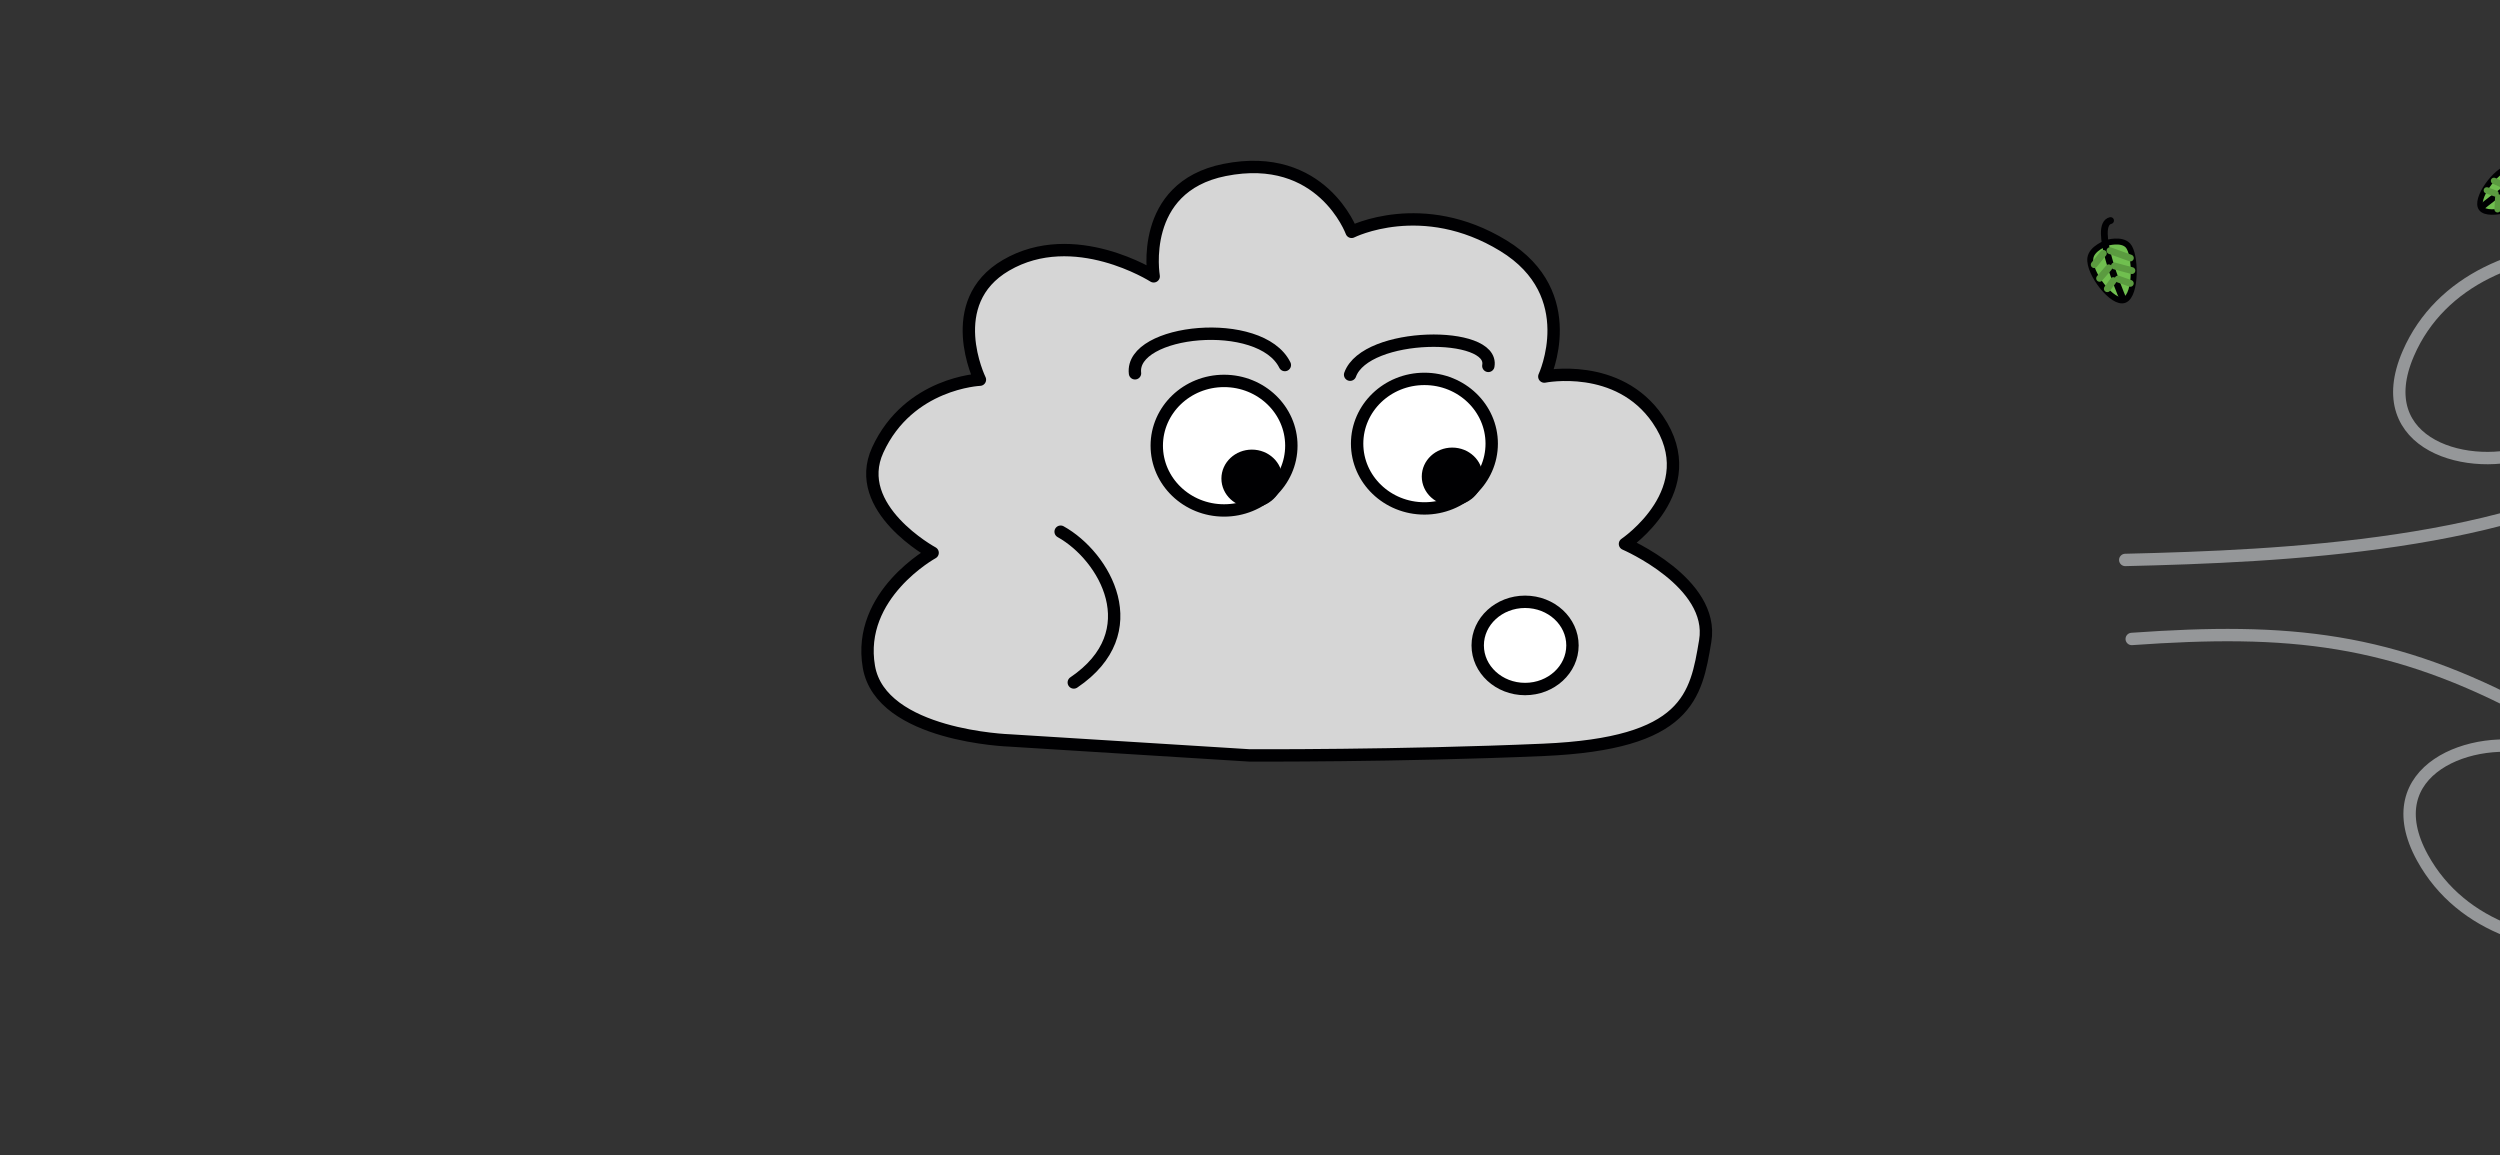 <?xml version="1.0" encoding="UTF-8" standalone="no"?>
<!DOCTYPE svg PUBLIC "-//W3C//DTD SVG 1.1//EN" "http://www.w3.org/Graphics/SVG/1.1/DTD/svg11.dtd">
<!-- Created with Vectornator (http://vectornator.io/) -->
<svg height="100%" stroke-miterlimit="10" style="fill-rule:nonzero;clip-rule:evenodd;stroke-linecap:round;stroke-linejoin:round;" version="1.1" viewBox="0 0 844 390" width="100%" xml:space="preserve" xmlns="http://www.w3.org/2000/svg" xmlns:vectornator="http://vectornator.io" xmlns:xlink="http://www.w3.org/1999/xlink">
<rect x="0" y="0" width="844" height="390" fill="#333333" stroke="none"/>
<defs/>
<g id="Layer-1" vectornator:layerName="Layer 1" visibility="hidden">
<path d="M476.579 139.343C492.797 143.381 506.953 158.016 506.953 158.016C506.953 158.016 548.802 204.908 538.831 235.442C528.86 265.975 508.132 283.048 467.07 280.151C454.481 279.262 445.122 267.839 418.793 267.79C392.464 267.742 377.21 279.896 361.755 279.956C346.3 280.015 339.547 266.965 315.884 266.174C292.221 265.384 302.348 275.435 267.103 276.793C231.859 278.152 240.938 274.819 215.376 261.723C189.814 248.627 195.13 212.67 195.13 212.67C195.13 212.67 163.044 198.9 167.281 182.445C171.518 165.989 203.428 150.863 203.428 150.863C203.428 150.863 208.257 118.797 225.061 111.1C241.865 103.403 266.32 113.895 266.32 113.895C266.32 113.895 273.87 84.308 289.008 81.632C304.146 78.956 326.872 103.191 326.872 103.191C326.872 103.191 360.244 87.578 376.203 101.12C392.162 114.662 399.357 155.815 399.357 155.815C399.357 155.815 399.514 133.562 415.524 126.985C431.534 120.408 449.495 137.23 449.495 137.23C449.495 137.23 460.361 135.305 476.579 139.343Z" fill="none" opacity="1" stroke="#959799" stroke-linecap="round" stroke-linejoin="round" stroke-width="4.178"/>
</g>
<g id="Layer-2" vectornator:layerName="Layer 2" visibility="hidden">
<path d="M229.765 329.195C200.417 333.211 195.374 306.386 195.374 306.386C195.374 306.386 187.048 327.919 153.658 318.126C125.038 309.733 129.881 283.716 129.881 283.716C129.881 283.716 104.417 295.27 85.209 270.529C66.959 247.02 95.706 232.224 95.706 232.224C95.706 232.224 66.312 234.284 62.993 210.693C59.544 186.179 85.365 179.598 85.365 179.598C85.365 179.598 57.601 161.874 67.291 142.399C78.427 120.017 102.806 132.534 102.806 132.534C102.806 132.534 90.886 106.11 112.791 94.208C136.187 81.497 162.518 99.467 162.518 99.467C162.518 99.467 158.237 69.239 187.55 64.315C220.599 58.763 229.765 86.519 229.765 86.519C229.765 86.519 236.976 55.884 271.98 64.315C311.287 73.782 301.029 95.451 301.029 95.451C301.029 95.451 318.05 74.835 344.926 92.418C371.185 109.597 353.017 131.607 353.017 131.607C353.017 131.607 376.084 122.285 388.832 142.203C404.311 166.389 374.783 179.289 374.783 179.289C374.783 179.289 406.165 180.599 404.879 211.002C403.591 241.455 370.313 241.801 370.313 241.801C370.313 241.801 387.254 265.234 370.614 279.488C351.175 296.14 326.56 278.464 326.56 278.464C326.56 278.464 334.143 307.643 307.726 318.435C282.901 328.577 262.303 305.15 262.303 305.15C262.303 305.15 261.023 324.918 229.765 329.195Z" fill="#ffffff" fill-rule="nonzero" opacity="1" stroke="#000002" stroke-linecap="butt" stroke-linejoin="round" stroke-width="4.178"/>
</g>
<g id="Layer-3" vectornator:layerName="Layer 3">
<path d="M421.809 255.025L340.893 249.975C340.893 249.975 297.382 248.585 293.338 225.108C289.134 200.713 314.853 186.624 314.853 186.624C314.853 186.624 287.252 171.661 296.337 151.896C306.778 129.181 330.819 128.181 330.819 128.181C330.819 128.181 318.089 102.137 339.616 89.566C362.61 76.139 389.482 93.289 389.482 93.289C389.482 93.289 384.271 63.207 413.418 57.381C446.281 50.813 456.298 78.272 456.298 78.272C456.298 78.272 480.157 66.213 507.563 82.959C534.339 99.321 521.362 127.127 521.362 127.127C521.362 127.127 546.305 122.073 559.661 141.589C575.879 165.285 548.594 183.631 548.594 183.631C548.594 183.631 578.969 196.683 575.683 216.387C572.573 235.028 569.837 251.036 521.088 253.149C472.34 255.263 421.809 255.025 421.809 255.025Z" fill="#d6d6d6" fill-rule="nonzero" opacity="1" stroke="#000002" stroke-linecap="butt" stroke-linejoin="round" stroke-width="4.178"/>
</g>
<g id="Layer-4" vectornator:layerName="Layer 4">
<path d="M498.874 217.89C498.874 209.758 506.035 203.166 514.869 203.166C523.703 203.166 530.864 209.758 530.864 217.89C530.864 226.022 523.703 232.614 514.869 232.614C506.035 232.614 498.874 226.022 498.874 217.89Z" fill="#ffffff" fill-rule="nonzero" opacity="1" stroke="#000002" stroke-linecap="butt" stroke-linejoin="round" stroke-width="4.178"/>
</g>
<g id="Layer-6" vectornator:layerName="Layer 6">
<path d="M358.068 179.5C372.927 187.761 387.79 213.321 362.51 230.402" fill="none" opacity="1" stroke="#000002" stroke-linecap="round" stroke-linejoin="round" stroke-width="4.178"/>
</g>
<g id="Layer-5" vectornator:layerName="Layer 5">
<path d="M390.523 150.461C390.523 138.386 400.694 128.597 413.241 128.597C425.788 128.597 435.96 138.386 435.96 150.461C435.96 162.537 425.788 172.326 413.241 172.326C400.694 172.326 390.523 162.537 390.523 150.461Z" fill="#ffffff" fill-rule="nonzero" opacity="1" stroke="#000002" stroke-linecap="butt" stroke-linejoin="round" stroke-width="4.178"/>
<path d="M458.166 149.778C458.166 137.703 468.337 127.914 480.884 127.914C493.431 127.914 503.602 137.703 503.602 149.778C503.602 161.853 493.431 171.642 480.884 171.642C468.337 171.642 458.166 161.853 458.166 149.778Z" fill="#ffffff" fill-rule="nonzero" opacity="1" stroke="#000002" stroke-linecap="butt" stroke-linejoin="round" stroke-width="4.178"/>
<path d="M414.437 161.564C414.437 157.319 418.108 153.878 422.636 153.878C427.164 153.878 430.835 157.319 430.835 161.564C430.835 165.809 427.164 169.251 422.636 169.251C418.108 169.251 414.437 165.809 414.437 161.564Z" fill="#000002" fill-rule="nonzero" opacity="1" stroke="#000002" stroke-linecap="butt" stroke-linejoin="round" stroke-width="4.178"/>
<path d="M482.079 160.881C482.079 156.636 485.75 153.194 490.279 153.194C494.807 153.194 498.478 156.636 498.478 160.881C498.478 165.126 494.807 168.568 490.279 168.568C485.75 168.568 482.079 165.126 482.079 160.881Z" fill="#000002" fill-rule="nonzero" opacity="1" stroke="#000002" stroke-linecap="butt" stroke-linejoin="round" stroke-width="4.178"/>
</g>
<g id="Layer-7" vectornator:layerName="Layer 7">
<path d="M383.176 126.026C381.427 111.149 425.556 106.616 433.764 123.238" fill="none" opacity="1" stroke="#000002" stroke-linecap="round" stroke-linejoin="round" stroke-width="4.178"/>
<path d="M455.8 126.498C461.076 111.866 504.624 111.596 502.464 123.524" fill="none" opacity="1" stroke="#000002" stroke-linecap="round" stroke-linejoin="round" stroke-width="4.178"/>
</g>
<clipPath id="ArtboardFrame">
<rect height="390" width="844" x="0" y="0"/>
</clipPath>
<g clip-path="url(#ArtboardFrame)" id="Layer-8" vectornator:layerName="Layer 8">
<path d="M717.482 189.037C770.431 187.79 849.978 184.277 895.008 154.056C907.612 145.597 919.623 129.395 919.646 113.3C919.675 93.569 892.924 83.951 877.376 83.868C851.255 83.731 823.96 94.11 813.039 119.354C799.563 150.504 834.073 159.869 854.969 152.004C864.047 148.587 876.56 138.95 876.407 127.265C876.237 114.355 868.788 108.454 860.82 112.54C844.194 121.066 861.145 129.711 861.145 129.711" fill="none" opacity="1" stroke="#959799" stroke-linecap="round" stroke-linejoin="round" stroke-width="4.178"/>
<path d="M719.668 215.712C772.499 211.974 807.425 215.051 855.097 240.903C868.442 248.14 885.656 264.74 887.194 280.762C889.078 300.402 900.688 317.295 885.217 318.839C859.224 321.433 831.074 313.666 817.828 289.561C801.482 259.817 834.957 247.248 856.501 253.113C865.86 255.661 879.224 264.078 880.17 275.725C881.215 288.595 874.354 295.169 866.037 291.851C848.683 284.927 864.746 274.726 864.746 274.726" fill="none" opacity="1" stroke="#959799" stroke-linecap="round" stroke-linejoin="round" stroke-width="4.178"/>
</g>
<g clip-path="url(#ArtboardFrame)" id="Layer-9" vectornator:layerName="Layer 9">
<g opacity="1">
<path d="M711.285 81.99C711.285 81.99 716.183 80.501 718.399 82.885C721.064 85.752 721.299 99.591 717.248 101.255C713.332 102.863 705.057 92.259 705.701 87.147C706.123 83.79 711.285 81.99 711.285 81.99Z" fill="#70bf4f" fill-rule="nonzero" opacity="1" stroke="#000002" stroke-linecap="round" stroke-linejoin="round" stroke-width="2.009"/>
<path d="M716.666 100.774C715.636 98.509 706.342 75.908 712.523 74.463" fill="none" opacity="1" stroke="#000002" stroke-linecap="round" stroke-linejoin="round" stroke-width="2.298"/>
<path d="M719.193 95.663L715.051 94.191" fill="none" opacity="1" stroke="#5b9b40" stroke-linecap="butt" stroke-linejoin="round" stroke-width="2.298"/>
<path d="M713.45 94.73L711.425 97.47" fill="none" opacity="1" stroke="#5b9b40" stroke-linecap="butt" stroke-linejoin="round" stroke-width="2.298"/>
<path d="M719.733 91.353L713.821 89.779" fill="none" opacity="1" stroke="#5b9b40" stroke-linecap="butt" stroke-linejoin="round" stroke-width="2.298"/>
<path d="M711.909 90.41L708.825 93.968" fill="none" opacity="1" stroke="#5b9b40" stroke-linecap="butt" stroke-linejoin="round" stroke-width="2.298"/>
<path d="M719.216 87.106L712.328 84.627" fill="none" opacity="1" stroke="#5b9b40" stroke-linecap="butt" stroke-linejoin="round" stroke-width="2.298"/>
<path d="M710.089 85.545L707.005 89.354" fill="none" opacity="1" stroke="#5b9b40" stroke-linecap="butt" stroke-linejoin="round" stroke-width="2.298"/>
</g>
<g opacity="1">
<path d="M867.407 208.919C867.407 208.919 869.886 213.399 868.016 216.064C865.768 219.268 852.282 222.384 849.81 218.769C847.421 215.274 856.065 204.97 861.2 204.533C864.571 204.246 867.407 208.919 867.407 208.919Z" fill="#70bf4f" fill-rule="nonzero" opacity="1" stroke="#000002" stroke-linecap="round" stroke-linejoin="round" stroke-width="2.009"/>
<path d="M850.159 218.099C852.159 216.619 872.324 202.816 875.027 208.56" fill="none" opacity="1" stroke="#000002" stroke-linecap="round" stroke-linejoin="round" stroke-width="2.298"/>
<path d="M855.685 219.505L856.26 215.147" fill="none" opacity="1" stroke="#5b9b40" stroke-linecap="butt" stroke-linejoin="round" stroke-width="2.298"/>
<path d="M855.399 213.694L852.297 212.284" fill="none" opacity="1" stroke="#5b9b40" stroke-linecap="butt" stroke-linejoin="round" stroke-width="2.298"/>
<path d="M860.012 219.134L860.319 213.024" fill="none" opacity="1" stroke="#5b9b40" stroke-linecap="butt" stroke-linejoin="round" stroke-width="2.298"/>
<path d="M859.302 211.286L855.18 209.011" fill="none" opacity="1" stroke="#5b9b40" stroke-linecap="butt" stroke-linejoin="round" stroke-width="2.298"/>
<path d="M864.058 217.743L865.045 210.489" fill="none" opacity="1" stroke="#5b9b40" stroke-linecap="butt" stroke-linejoin="round" stroke-width="2.298"/>
<path d="M863.682 208.491L859.313 206.269" fill="none" opacity="1" stroke="#5b9b40" stroke-linecap="butt" stroke-linejoin="round" stroke-width="2.298"/>
</g>
<g opacity="1">
<path d="M853.212 60.095C853.212 60.095 855.81 64.04 854.279 66.624C852.439 69.732 840.254 73.556 837.723 70.406C835.277 67.361 842.498 57.267 847.19 56.501C850.271 55.998 853.212 60.095 853.212 60.095Z" fill="#70bf4f" fill-rule="nonzero" opacity="1" stroke="#000002" stroke-linecap="round" stroke-linejoin="round" stroke-width="1.854"/>
<path d="M837.997 69.765C839.732 68.261 857.302 54.132 860.196 59.224" fill="none" opacity="1" stroke="#000002" stroke-linecap="round" stroke-linejoin="round" stroke-width="2.12"/>
<path d="M843.18 70.666L843.4 66.616" fill="none" opacity="1" stroke="#5b9b40" stroke-linecap="butt" stroke-linejoin="round" stroke-width="2.12"/>
<path d="M842.505 65.34L839.551 64.264" fill="none" opacity="1" stroke="#5b9b40" stroke-linecap="butt" stroke-linejoin="round" stroke-width="2.12"/>
<path d="M847.134 70.017L846.982 64.374" fill="none" opacity="1" stroke="#5b9b40" stroke-linecap="butt" stroke-linejoin="round" stroke-width="2.12"/>
<path d="M845.924 62.848L841.97 61.048" fill="none" opacity="1" stroke="#5b9b40" stroke-linecap="butt" stroke-linejoin="round" stroke-width="2.12"/>
<path d="M850.758 68.45L851.151 61.707" fill="none" opacity="1" stroke="#5b9b40" stroke-linecap="butt" stroke-linejoin="round" stroke-width="2.12"/>
<path d="M849.754 59.966L845.578 58.232" fill="none" opacity="1" stroke="#5b9b40" stroke-linecap="butt" stroke-linejoin="round" stroke-width="2.12"/>
</g>
</g>
</svg>

